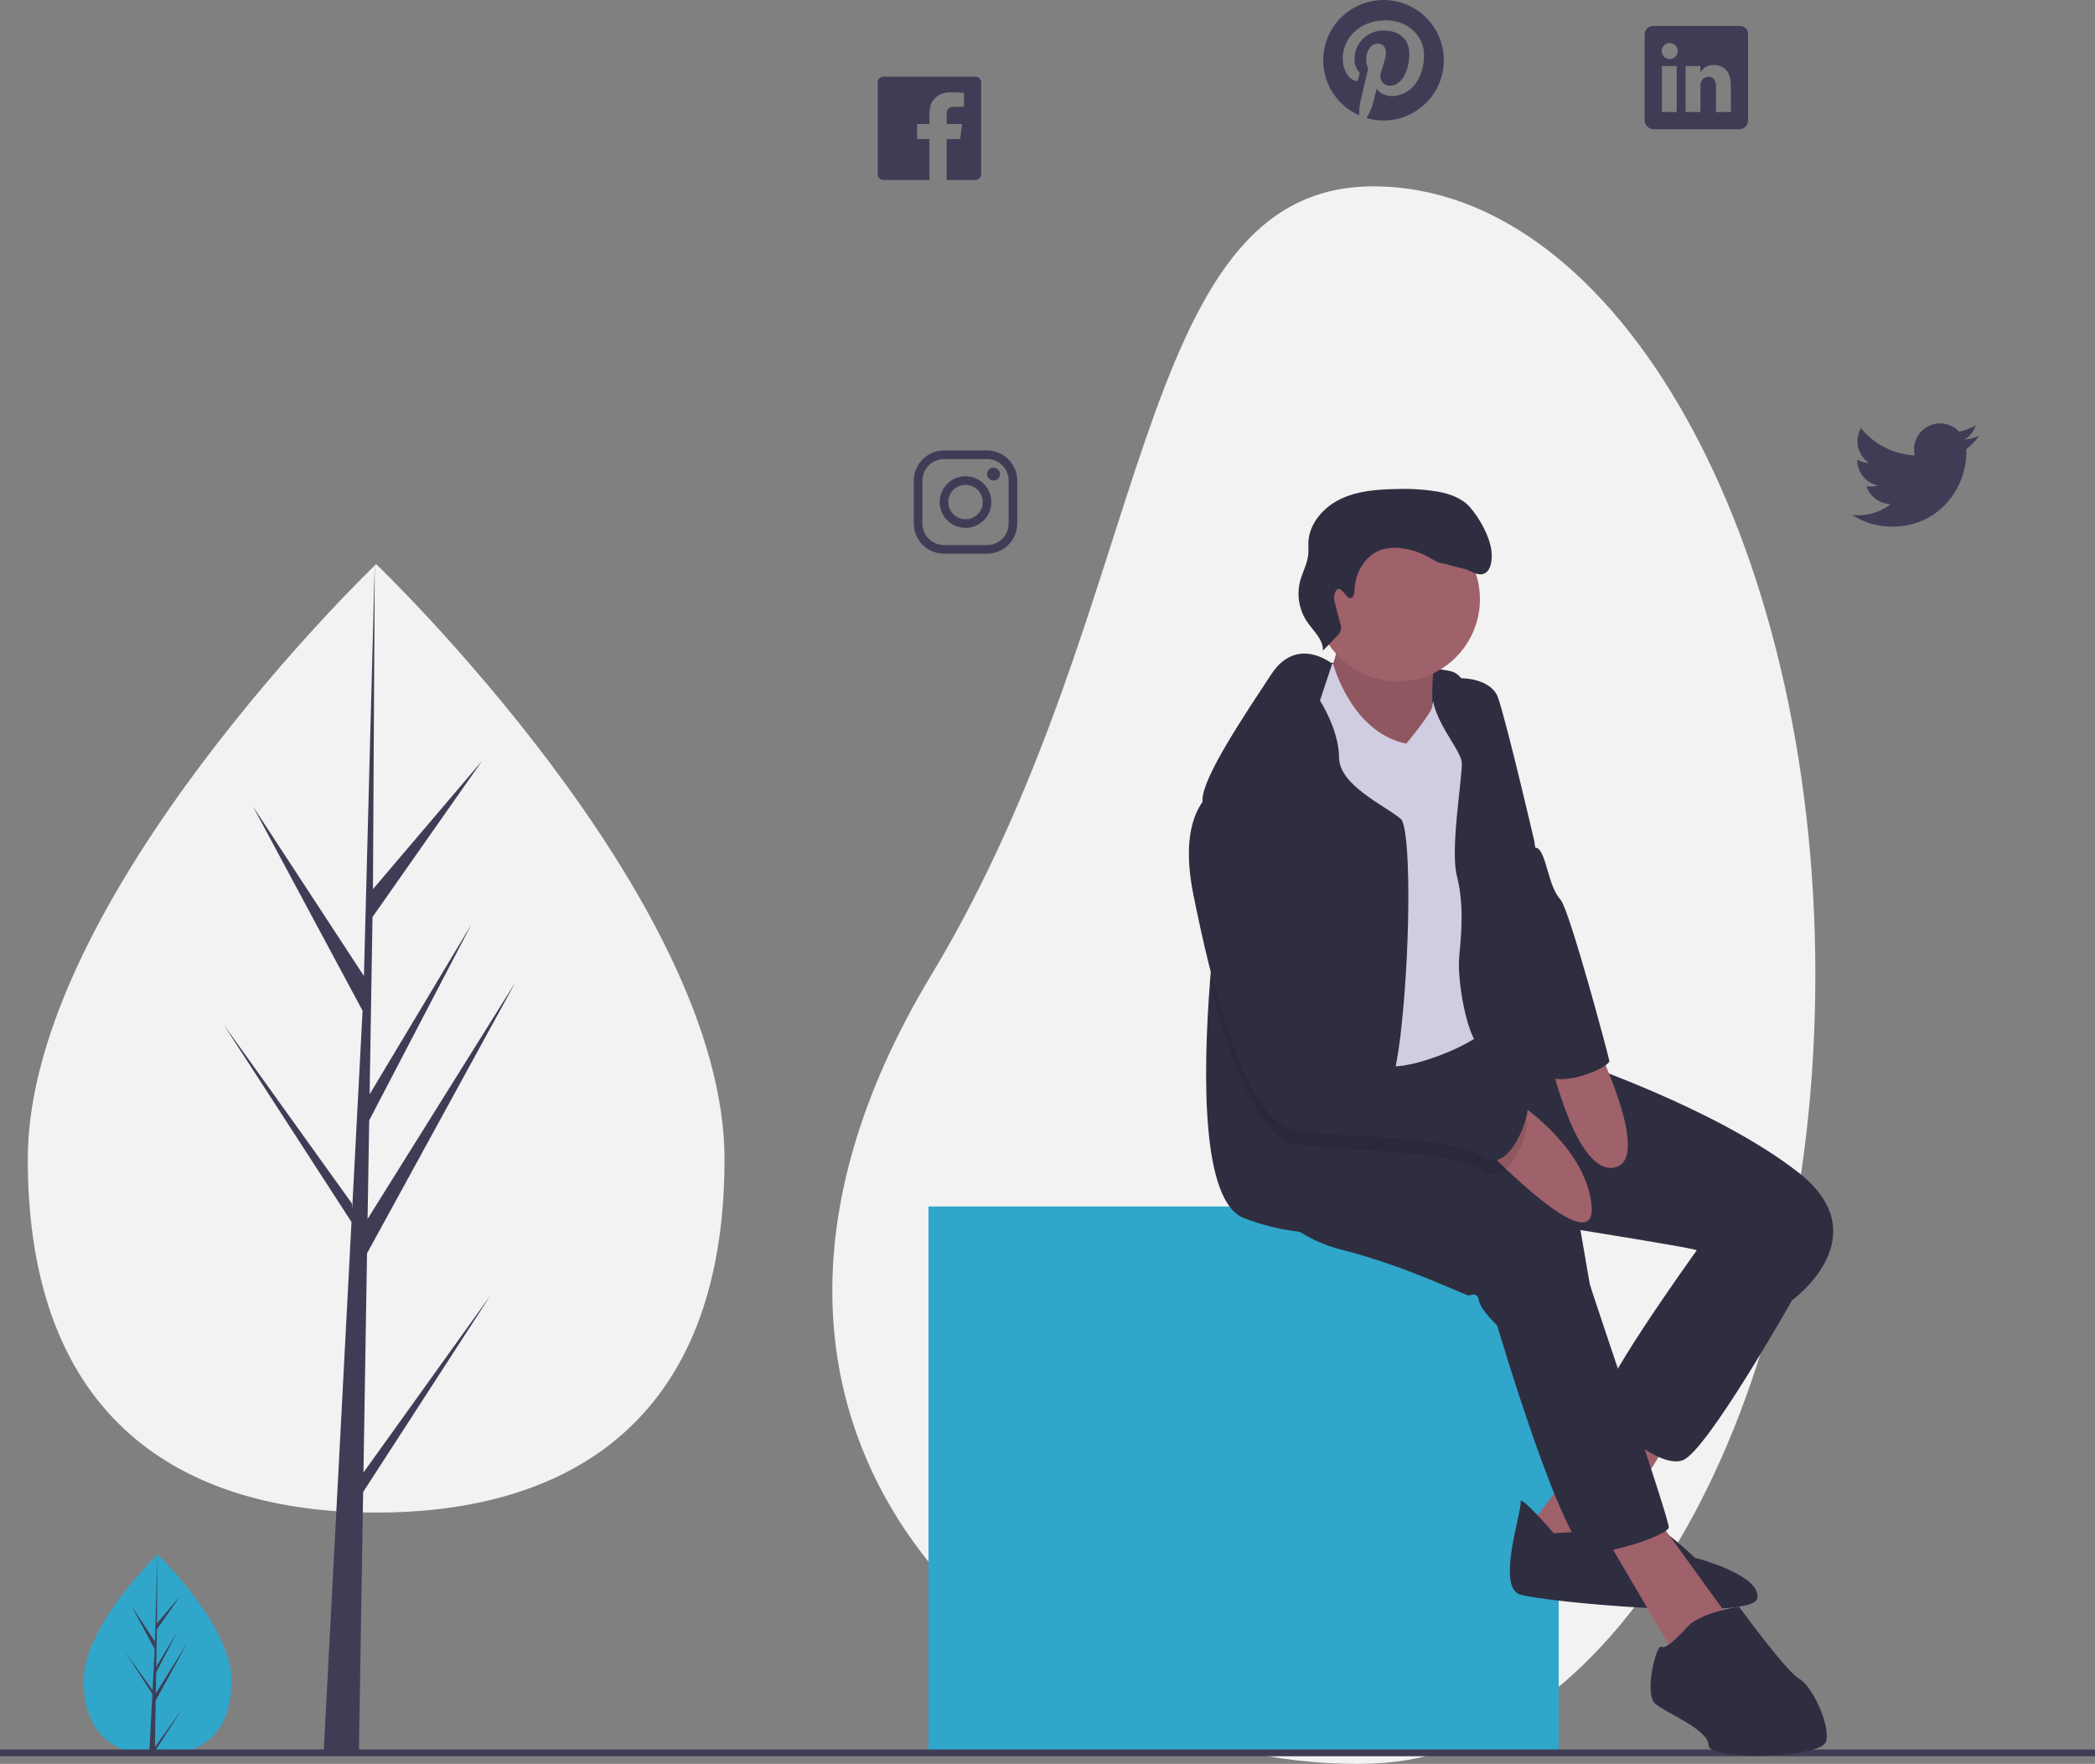 <svg width="620" height="522" viewBox="0 0 620 522" fill="none" xmlns="http://www.w3.org/2000/svg">
<rect x="0" y="0" width="620" height="522" fill="#808080" stroke="none"/>
<g clip-path="url(#clip0)">
<path d="M68.508 497.38C68.508 513.817 58.72 519.557 46.645 519.557C46.365 519.557 46.086 519.554 45.807 519.547C45.247 519.535 44.693 519.509 44.146 519.472C33.248 518.702 24.781 512.667 24.781 497.38C24.781 481.56 45.033 461.597 46.554 460.119L46.557 460.117C46.615 460.06 46.645 460.032 46.645 460.032C46.645 460.032 68.508 480.943 68.508 497.38Z" fill="#30A6CA"/>
<path d="M45.849 517.042L53.846 505.888L45.829 518.267L45.808 519.547C45.248 519.535 44.694 519.509 44.147 519.471L45.009 503.026L45.002 502.898L45.017 502.874L45.098 501.321L37.062 488.912L45.123 500.156L45.142 500.486L45.793 488.061L38.913 475.238L45.877 485.88L46.555 460.119L46.558 460.031V460.117L46.445 480.43L53.294 472.377L46.417 482.18L46.236 493.305L52.631 482.628L46.209 494.942L46.108 501.127L55.392 486.267L46.073 503.285L45.849 517.042Z" fill="#3F3D56"/>
<path d="M537.24 288.524C537.24 417.412 478.619 519.09 406.428 521.897C312.285 525.557 189.245 431.85 275.615 288.524C342.17 178.081 334.182 55.152 406.428 55.152C478.673 55.152 537.24 159.636 537.24 288.524Z" fill="#F2F2F2"/>
<path d="M461.296 357.044H274.777V518.74H461.296V357.044Z" fill="#30A6CA"/>
<path d="M0 518.74H620" stroke="#3F3D56" stroke-width="2" stroke-miterlimit="10"/>
<path d="M409.451 5.58147e-06C405.351 0 401.376 1.409 398.193 3.99C395.011 6.571 392.815 10.166 391.974 14.172C391.133 18.179 391.699 22.352 393.577 25.991C395.455 29.63 398.529 32.513 402.285 34.156C402.21 32.784 402.314 31.409 402.596 30.065C402.939 28.617 404.892 20.348 404.892 20.348C404.501 19.461 404.306 18.5 404.318 17.531C404.318 14.889 405.848 12.916 407.761 12.916C409.388 12.916 410.169 14.133 410.169 15.59C410.169 17.221 409.125 19.656 408.59 21.916C408.484 22.335 408.478 22.773 408.572 23.194C408.666 23.616 408.858 24.009 409.133 24.343C409.408 24.677 409.757 24.942 410.153 25.116C410.549 25.29 410.98 25.369 411.412 25.346C414.792 25.346 417.072 21.009 417.072 15.868C417.072 11.961 414.434 9.04 409.643 9.04C408.496 8.995 407.352 9.184 406.281 9.594C405.21 10.004 404.233 10.627 403.411 11.426C402.588 12.225 401.937 13.182 401.497 14.24C401.057 15.298 400.837 16.434 400.85 17.579C400.797 18.849 401.217 20.094 402.03 21.073C402.172 21.19 402.274 21.35 402.32 21.529C402.366 21.707 402.353 21.896 402.285 22.067C402.197 22.394 402.006 23.181 401.918 23.5C401.903 23.596 401.865 23.687 401.807 23.766C401.75 23.845 401.674 23.908 401.587 23.952C401.499 23.995 401.403 24.018 401.305 24.017C401.208 24.015 401.112 23.991 401.025 23.945C398.53 22.927 397.366 20.205 397.366 17.133C397.366 12.072 401.647 6 410.129 6C416.945 6 421.433 10.926 421.433 16.21C421.433 23.205 417.535 28.426 411.795 28.426C409.866 28.426 408.056 27.383 407.435 26.206C407.435 26.206 406.398 30.312 406.175 31.108C405.763 32.46 405.159 33.746 404.381 34.927C406.837 35.651 409.421 35.84 411.956 35.48C414.491 35.12 416.92 34.22 419.076 32.84C421.232 31.461 423.066 29.635 424.453 27.486C425.84 25.337 426.748 22.916 427.116 20.386C427.483 17.856 427.301 15.276 426.582 12.823C425.863 10.369 424.623 8.099 422.948 6.165C421.273 4.232 419.2 2.68 416.872 1.617C414.543 0.553 412.012 0.002 409.451 0L409.451 5.58147e-06Z" fill="#3F3D56"/>
<path d="M585.745 128.92C584.335 129.542 582.842 129.953 581.312 130.138C582.925 129.174 584.132 127.658 584.708 125.872C583.194 126.772 581.535 127.405 579.806 127.742C578.748 126.613 577.374 125.827 575.863 125.487C574.352 125.148 572.773 125.27 571.333 125.838C569.892 126.407 568.656 127.395 567.786 128.674C566.916 129.953 566.451 131.464 566.453 133.011C566.45 133.603 566.517 134.193 566.652 134.769C563.582 134.617 560.577 133.821 557.836 132.432C555.094 131.043 552.676 129.092 550.741 126.708C549.753 128.407 549.452 130.418 549.898 132.331C550.343 134.244 551.503 135.916 553.14 137.005C551.91 136.975 550.706 136.645 549.633 136.043V136.138C549.632 137.918 550.249 139.644 551.378 141.022C552.507 142.4 554.079 143.345 555.827 143.698C555.164 143.878 554.48 143.969 553.794 143.969C553.307 143.969 552.821 143.921 552.343 143.825C552.836 145.358 553.796 146.698 555.09 147.658C556.384 148.618 557.946 149.151 559.557 149.181C556.823 151.326 553.445 152.49 549.967 152.484C549.352 152.483 548.737 152.445 548.126 152.372C551.641 154.656 555.746 155.867 559.94 155.858C574.154 155.858 581.918 144.104 581.918 133.91C581.918 133.576 581.91 133.241 581.894 132.915C583.405 131.822 584.709 130.469 585.745 128.92Z" fill="#3F3D56"/>
<path d="M288.683 22.691H261.452C261.004 22.691 260.574 22.869 260.257 23.185C259.94 23.502 259.762 23.931 259.762 24.378V51.562C259.762 52.01 259.94 52.439 260.257 52.755C260.574 53.071 261.004 53.249 261.452 53.249H275.068V41.153H271.408V36.697H275.068V33.402C275.068 29.455 277.81 27.306 281.341 27.306C283.031 27.306 284.849 27.434 285.271 27.49V31.612H282.457C280.536 31.612 280.169 32.519 280.169 33.856V36.697H284.745L284.147 41.153H280.169V53.249H288.683C289.131 53.249 289.561 53.071 289.878 52.755C290.195 52.439 290.373 52.01 290.373 51.562V24.378C290.373 23.931 290.195 23.502 289.878 23.185C289.561 22.869 289.131 22.691 288.683 22.691Z" fill="#3F3D56"/>
<path d="M292.117 135.848C293.807 135.853 295.426 136.525 296.621 137.718C297.816 138.911 298.489 140.527 298.494 142.214V154.947C298.489 156.634 297.816 158.25 296.621 159.443C295.426 160.636 293.807 161.308 292.117 161.313H279.362C277.672 161.308 276.053 160.636 274.858 159.443C273.663 158.25 272.989 156.634 272.985 154.947V142.214C272.989 140.527 273.663 138.911 274.858 137.718C276.053 136.525 277.672 135.853 279.362 135.848H292.117ZM292.117 133.301H279.362C276.996 133.308 274.729 134.249 273.056 135.919C271.383 137.589 270.441 139.852 270.434 142.214V154.947C270.441 157.309 271.383 159.572 273.056 161.242C274.729 162.912 276.996 163.853 279.362 163.86H292.117C294.483 163.853 296.749 162.912 298.422 161.242C300.095 159.572 301.038 157.309 301.045 154.947V142.214C301.038 139.852 300.095 137.589 298.422 135.919C296.749 134.249 294.483 133.308 292.117 133.301Z" fill="#3F3D56"/>
<path d="M294.03 142.214C293.652 142.214 293.282 142.102 292.968 141.892C292.653 141.682 292.408 141.384 292.263 141.035C292.118 140.686 292.08 140.302 292.154 139.932C292.228 139.561 292.41 139.221 292.678 138.954C292.945 138.687 293.286 138.505 293.657 138.431C294.028 138.357 294.413 138.395 294.763 138.54C295.112 138.684 295.411 138.929 295.621 139.243C295.831 139.557 295.944 139.926 295.944 140.304C295.944 140.555 295.895 140.804 295.799 141.036C295.703 141.268 295.562 141.479 295.385 141.656C295.207 141.834 294.996 141.974 294.763 142.07C294.531 142.166 294.282 142.215 294.03 142.214ZM285.74 143.487C286.749 143.487 287.735 143.786 288.574 144.346C289.413 144.905 290.067 145.701 290.453 146.631C290.84 147.562 290.941 148.586 290.744 149.574C290.547 150.562 290.061 151.47 289.347 152.182C288.634 152.894 287.725 153.379 286.735 153.576C285.746 153.772 284.72 153.671 283.787 153.286C282.855 152.9 282.058 152.248 281.498 151.41C280.937 150.572 280.638 149.588 280.638 148.58C280.639 147.23 281.177 145.935 282.134 144.98C283.09 144.026 284.387 143.489 285.74 143.487ZM285.74 140.941C284.226 140.941 282.747 141.389 281.488 142.228C280.23 143.068 279.249 144.261 278.669 145.657C278.09 147.053 277.939 148.589 278.234 150.071C278.529 151.553 279.258 152.914 280.328 153.982C281.399 155.051 282.762 155.778 284.247 156.073C285.731 156.368 287.27 156.217 288.668 155.639C290.067 155.06 291.262 154.081 292.103 152.825C292.944 151.568 293.393 150.091 293.393 148.58C293.392 146.554 292.586 144.612 291.151 143.179C289.716 141.746 287.769 140.941 285.74 140.941Z" fill="#3F3D56"/>
<path d="M514.884 7.691H489.342C489.014 7.675 488.686 7.724 488.376 7.835C488.067 7.946 487.783 8.117 487.54 8.338C487.297 8.559 487.1 8.826 486.961 9.123C486.821 9.42 486.742 9.742 486.728 10.07V35.623C486.745 36.31 487.026 36.965 487.512 37.452C487.999 37.939 488.654 38.221 489.342 38.241H514.876C515.548 38.215 516.182 37.925 516.642 37.435C517.101 36.945 517.349 36.294 517.331 35.623V10.07C517.336 9.751 517.276 9.434 517.154 9.138C517.032 8.843 516.851 8.576 516.622 8.353C516.393 8.13 516.12 7.956 515.821 7.842C515.523 7.729 515.203 7.677 514.884 7.691ZM496.214 33.156H491.829V19.548H496.214V33.156ZM494.173 17.479H494.141C493.51 17.475 492.907 17.221 492.463 16.773C492.019 16.326 491.771 15.721 491.773 15.091C491.776 14.462 492.028 13.858 492.474 13.414C492.921 12.969 493.526 12.72 494.157 12.72C494.788 12.72 495.393 12.969 495.84 13.414C496.287 13.858 496.539 14.462 496.541 15.091C496.543 15.721 496.295 16.326 495.851 16.773C495.407 17.221 494.804 17.475 494.173 17.479ZM512.237 33.156H507.853V25.715C507.853 23.933 507.215 22.715 505.629 22.715C505.133 22.719 504.65 22.877 504.247 23.166C503.845 23.456 503.542 23.862 503.381 24.331C503.264 24.676 503.213 25.041 503.229 25.405V33.156H498.845V19.548H503.229V21.442C503.628 20.753 504.206 20.183 504.902 19.794C505.598 19.405 506.386 19.21 507.183 19.23C510.061 19.23 512.237 21.124 512.237 25.206V33.156Z" fill="#3F3D56"/>
<path d="M393.864 196.148C393.864 196.148 424.897 196.991 430.022 198.852C435.148 200.714 437.439 214.025 437.439 214.025L413.344 221.585L395.322 220.566L381.759 221.523L389.332 201.722L393.864 196.148Z" fill="#2F2E41"/>
<path d="M395.203 185.983C395.203 185.983 397.244 193.856 392.713 199.43C388.181 205.004 412.193 224.866 412.193 224.866L424.861 222.693C424.861 222.693 422.069 198.504 425.819 192.379C429.569 186.254 395.203 185.983 395.203 185.983Z" fill="#9F616A"/>
<path opacity="0.1" d="M395.203 185.983C395.203 185.983 397.244 193.856 392.713 199.43C388.181 205.004 412.193 224.866 412.193 224.866L424.861 222.693C424.861 222.693 422.069 198.504 425.819 192.379C429.569 186.254 395.203 185.983 395.203 185.983Z" fill="black"/>
<path d="M479.448 416.151L451.499 453.152L470.573 464.269L496.825 421.392L479.448 416.151Z" fill="#9F616A"/>
<path d="M459.842 453.776C459.842 453.776 449.55 441.837 450.008 444.499C450.467 447.162 442.685 469.739 449.925 471.922C457.165 474.106 519.253 479.899 520.107 472.9C520.961 465.901 501.585 461.003 501.585 461.003C501.585 461.003 490.074 449.959 487.521 451.082C484.969 452.205 459.842 453.776 459.842 453.776Z" fill="#2F2E41"/>
<path d="M473.177 451.487L495.501 489.455L512.357 479.712L489.845 448.628L473.177 451.487Z" fill="#9F616A"/>
<path d="M508.418 361.159L501.793 370.519C501.793 370.519 470.208 414.31 473.562 417.846C476.916 421.382 490.886 434.745 497.991 432.155C505.095 429.566 530.336 384.807 530.336 384.807L523.752 358.528L508.418 361.159Z" fill="#2F2E41"/>
<path d="M372.357 352.299C372.357 352.299 379.431 365.475 397.359 369.937C415.287 374.398 434.018 383.518 434.684 383.404C435.351 383.289 437.237 382.28 437.695 384.943C438.153 387.605 443.07 392.243 443.07 392.243C443.07 392.243 462.874 459.422 470.437 459.495C478 459.568 493.543 454.16 493.865 452.049C494.188 449.938 470.707 381.334 470.478 380.003L467.728 364.03C467.728 364.03 498.782 368.98 501.678 369.853C504.574 370.727 530.336 384.807 530.336 384.807C530.336 384.807 556.598 365.912 532.034 346.829C507.47 327.746 465.249 313.749 465.249 313.749L450.102 309.496L436.901 308.709L434.957 301.268L403.693 303.069L371.065 316.89L372.357 352.299Z" fill="#2F2E41"/>
<path d="M413.62 201.653C427.07 201.653 437.974 190.768 437.974 177.341C437.974 163.915 427.07 153.03 413.62 153.03C400.17 153.03 389.267 163.915 389.267 177.341C389.267 190.768 400.17 201.653 413.62 201.653Z" fill="#9F616A"/>
<path d="M391.587 196.882L394.516 196.379C394.516 196.379 399.807 216.713 416.172 220.072C416.172 220.072 424.248 210.415 423.903 208.786C423.558 207.156 430.298 198.462 433.882 203.329C437.465 208.196 433.007 293.928 436.017 295.467C439.028 297.006 445.487 298.639 440.289 304.327C435.09 310.016 414.443 317.67 409.87 315.028C405.297 312.387 395.952 290.007 391.91 282.478C387.868 274.949 381.399 249.336 381.399 249.336C381.399 249.336 373.138 221.289 378.222 214.935C383.305 208.581 391.587 196.882 391.587 196.882Z" fill="#D0CDE1"/>
<path d="M414.895 302.427C414.35 308.398 413.419 314.329 412.105 320.18C410.911 324.941 409.52 327.816 407.933 327.694C403.884 327.391 402.043 333.32 401.094 340.156C400.08 347.407 400.08 355.68 399.523 358.604C398.787 362.466 394.075 365.415 384.659 364.549C379.051 363.912 373.548 362.565 368.281 360.539C355.569 355.925 355.945 318.506 358.072 290.74C359.373 273.721 361.328 260.32 361.328 260.32C361.328 260.32 357.467 248.822 356.231 240.941C355.986 239.503 355.862 238.047 355.863 236.588C356.051 229.704 368.641 211.101 376.249 199.513C383.866 187.924 394.255 196.426 394.255 196.426L390.639 207.32C390.639 207.32 396.243 215.952 396.284 224.167C396.325 232.383 409.7 238.312 414.502 242.289C417.521 244.788 417.447 278.148 414.895 302.427Z" fill="#2F2E41"/>
<path d="M425.47 200.319C425.47 200.319 426.348 201.354 430.366 200.849C435.185 200.243 441.812 201.908 443.351 206.501C446.174 214.925 454.133 249.19 454.133 249.19C454.133 249.19 457.446 288.364 458.936 297.017C460.426 305.669 459.686 313.333 461.155 317.878C462.624 322.422 446.654 309.402 440.768 311.097C434.882 312.792 431.101 290.829 431.84 283.165C432.58 275.501 433.205 267.171 431.163 259.298C429.121 251.426 432.741 230.591 432.606 225.818C432.47 221.045 419.628 209.014 425.47 200.319Z" fill="#2F2E41"/>
<path d="M442.702 322.072C442.702 322.072 468.487 336.115 470.955 356.103C473.423 376.091 436.466 336.749 436.466 336.749L442.702 322.072Z" fill="#9F616A"/>
<path d="M457.421 307.897C457.421 307.897 465.322 347.655 477.631 345.543C489.939 343.431 470.755 305.609 470.755 305.609L457.421 307.897Z" fill="#9F616A"/>
<path d="M499.575 481.219C499.575 481.219 493.273 488.468 491.71 487.365C490.147 486.263 486.553 501.269 489.793 504.139C493.033 507.01 505.513 511.72 505.648 516.494C505.784 521.267 539.255 520.321 540.453 515.318C541.651 510.316 536.254 498.908 532.463 496.818C528.671 494.728 514.65 475.489 514.65 475.489C514.65 475.489 503.669 477.091 499.575 481.219Z" fill="#2F2E41"/>
<path opacity="0.1" d="M438.594 346.387C432.614 342.173 415.917 341.127 401.094 340.155C394.59 339.739 388.447 339.331 383.727 338.669C379.178 338.04 375.088 333.892 371.456 327.71C365.95 318.343 361.5 304.296 358.072 290.74C359.373 273.721 361.328 260.32 361.328 260.32C361.328 260.32 357.467 248.822 356.231 240.941C357.102 239.731 358.224 238.723 359.52 237.985C375.243 231.247 390.255 297.551 392.161 307.955C392.194 308.127 392.218 308.29 392.243 308.429C393.167 313.786 403.156 318.367 412.105 320.18C417.619 321.299 422.748 321.373 425.112 319.919C431.321 316.113 450.415 331.344 451.863 331.777C453.311 332.218 447.184 352.454 438.594 346.387Z" fill="black"/>
<path d="M359.523 233.903C359.523 233.903 348.095 239.29 353.116 264.467C358.137 289.644 368.253 332.447 383.722 334.589C399.192 336.732 429.996 336.243 438.59 342.305C447.185 348.368 453.31 328.131 451.862 327.694C450.414 327.258 431.319 312.033 425.11 315.839C418.902 319.645 393.733 313 392.244 304.348C390.754 295.696 375.503 227.05 359.523 233.903Z" fill="#2F2E41"/>
<path d="M441.872 221.83L454.432 250.922C454.432 250.922 455.696 250.292 457.165 254.837C458.634 259.381 459.321 263.375 461.894 266.359C464.467 269.344 475.916 311.919 476.26 313.915C476.604 315.912 460.447 322.795 456.837 317.248C453.227 311.7 441.872 221.83 441.872 221.83Z" fill="#2F2E41"/>
<path d="M399.765 177.003C400.698 176.754 400.835 175.517 400.866 174.553C401.034 169.392 404.147 164.095 409.097 162.593C410.996 162.073 412.984 161.964 414.929 162.272C417.705 162.642 420.386 163.534 422.828 164.903C424.117 165.626 425.382 166.498 426.844 166.719C427.809 166.865 431.99 168.078 432.952 168.249C435.066 168.625 437.031 170.513 439.059 169.81C441 169.138 441.43 166.629 441.477 164.579C441.584 159.908 438.032 153.444 434.903 149.969C432.529 147.332 428.954 146.115 425.46 145.482C421.378 144.827 417.241 144.576 413.109 144.732C407.517 144.832 401.77 145.263 396.727 147.678C391.684 150.094 387.448 154.901 387.206 160.48C387.156 161.642 387.276 162.809 387.178 163.968C386.939 166.795 385.435 169.349 384.73 172.098C384.226 174.114 384.15 176.214 384.509 178.262C384.867 180.309 385.651 182.259 386.811 183.986C388.683 186.735 391.624 189.222 391.516 192.544L395.574 188.348C396.18 187.886 396.609 187.23 396.789 186.49C396.97 185.751 396.891 184.972 396.565 184.283L395.129 178.69C394.759 177.692 394.716 176.602 395.004 175.578C396.544 171.779 398.209 177.418 399.765 177.003Z" fill="#2F2E41"/>
<path d="M214.417 343.06C214.417 420.57 168.259 447.633 111.32 447.633C54.382 447.633 8.224 420.57 8.224 343.06C8.224 265.551 111.32 166.947 111.32 166.947C111.32 166.947 214.417 265.551 214.417 343.06Z" fill="#F2F2F2"/>
<path d="M107.564 435.776L108.62 370.908L152.562 290.657L108.786 360.732L109.26 331.564L139.546 273.503L109.386 323.846L110.24 271.387L142.67 225.163L110.374 263.138L110.908 166.947L107.556 294.286L107.83 289.033L74.859 238.652L107.302 299.117L104.23 357.706L104.138 356.15L66.128 303.132L104.023 361.644L103.639 368.971L103.57 369.081L103.602 369.682L95.807 518.325H106.221L107.471 441.548L145.273 383.179L107.564 435.776Z" fill="#3F3D56"/>
</g>
<defs>
<clipPath id="clip0">
<rect width="620" height="522" fill="white"/>
</clipPath>
</defs>
</svg>
